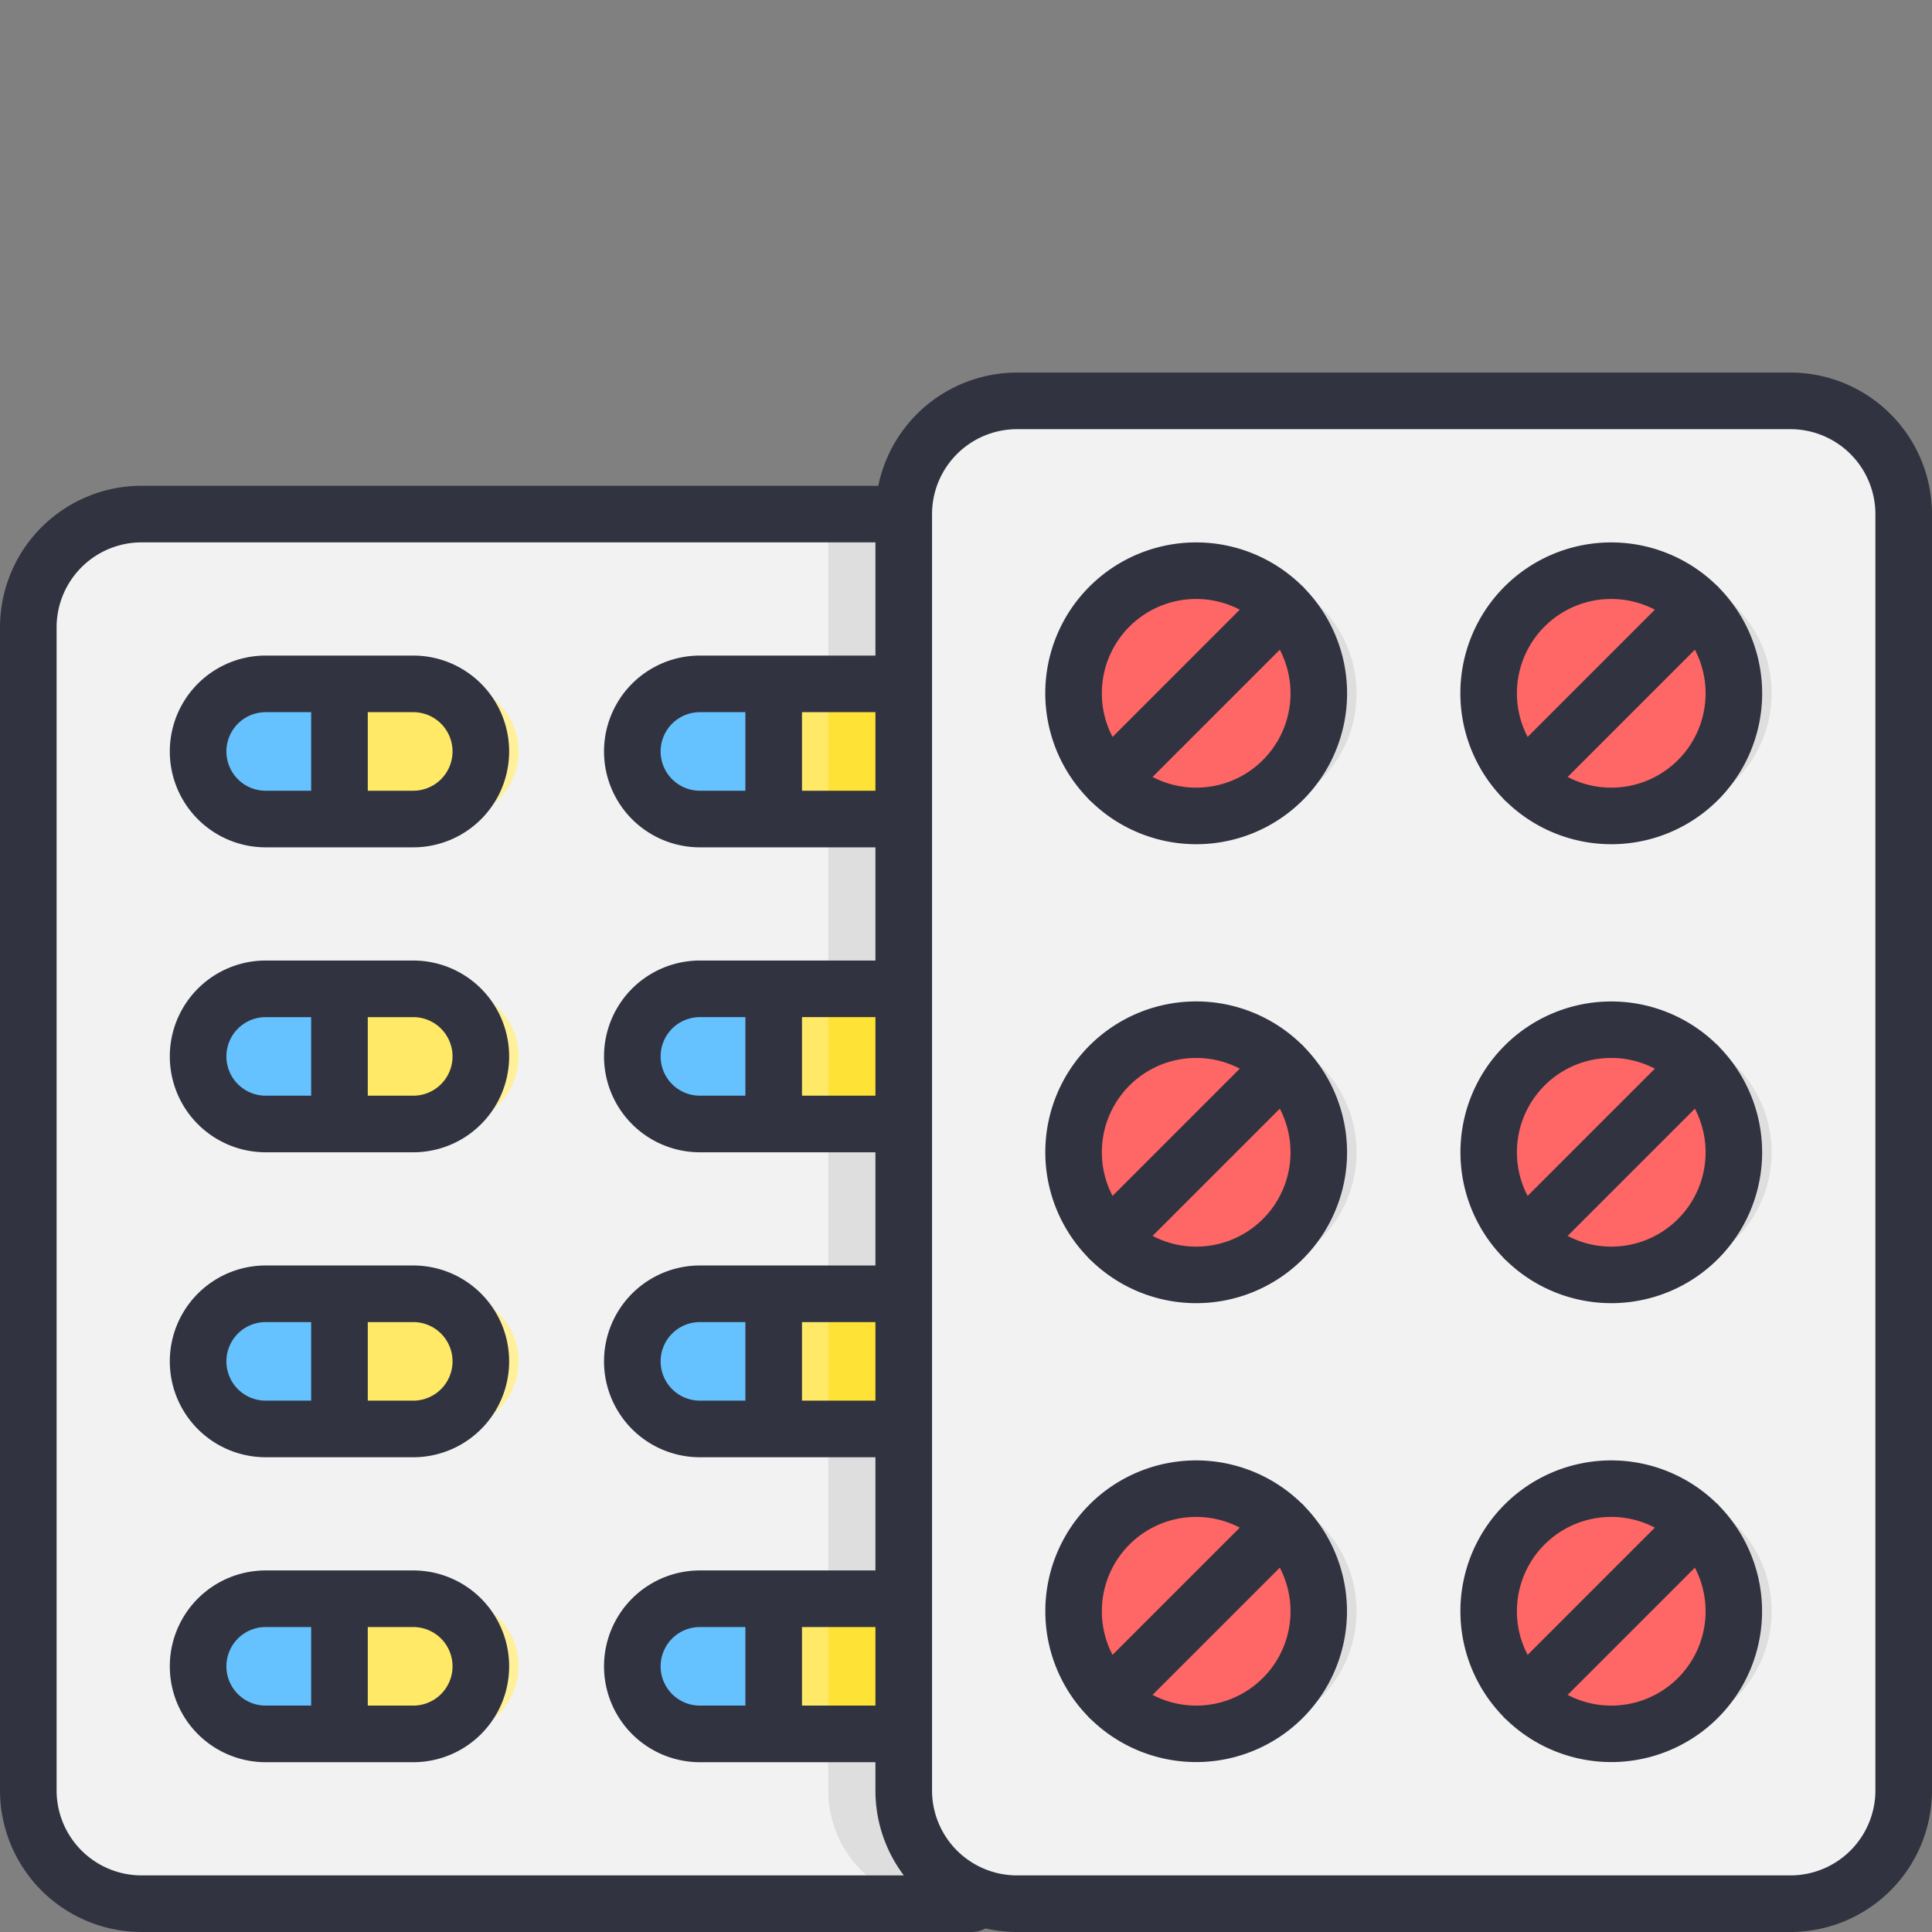 <svg xmlns="http://www.w3.org/2000/svg" viewBox="0 0 512 512" id="medicine"><rect x="0" y="0" width="512" height="512" fill="#808080" stroke="none"/><path fill="#f2f2f2" d="M287.5 166.23V474.5a29.998 29.998 0 0 1-30 30h-220a29.998 29.998 0 0 1-30-30V166.23a30.004 30.004 0 0 1 30-30h220a30.004 30.004 0 0 1 30 30Z"></path><path fill="#ffe966" d="M177.574 441.592c0-9.89-1.983-7.908 7.908-7.908l19.555-10h19.555a17.908 17.908 0 0 1 17.908 17.908 17.908 17.908 0 0 1-17.908 17.908h-19.555l-19.555-10c-9.89 0-7.908 1.982-7.908-7.908Z"></path><path fill="#66c1ff" d="M185.482 423.684a17.908 17.908 0 0 0-17.909 17.908 17.908 17.908 0 0 0 17.909 17.908h19.555v-35.816Z"></path><path fill="#ffe966" d="M177.574 360.776c0-9.89-1.983-7.909 7.908-7.909l19.555-10h19.555a17.908 17.908 0 0 1 17.908 17.909 17.908 17.908 0 0 1-17.908 17.908h-19.555l-19.555-10c-9.89 0-7.908 1.982-7.908-7.908Z"></path><path fill="#66c1ff" d="M185.482 342.867a17.908 17.908 0 0 0-17.909 17.908 17.908 17.908 0 0 0 17.909 17.909h19.555v-35.817Z"></path><path fill="#ffe966" d="M177.574 279.96c0-9.891-1.983-7.909 7.908-7.909l19.555-10h19.555A17.908 17.908 0 0 1 242.5 279.96a17.908 17.908 0 0 1-17.908 17.908h-19.555l-19.555-10c-9.89 0-7.908 1.983-7.908-7.908Z"></path><path fill="#66c1ff" d="M185.482 262.051a17.908 17.908 0 0 0-17.909 17.908 17.908 17.908 0 0 0 17.909 17.908h19.555v-35.816Z"></path><path fill="#ffe966" d="M177.574 199.143c0-9.89-1.983-7.908 7.908-7.908l19.555-10h19.555a17.908 17.908 0 0 1 17.908 17.908 17.908 17.908 0 0 1-17.908 17.908h-19.555l-19.555-10c-9.89 0-7.908 1.982-7.908-7.908Z"></path><path fill="#66c1ff" d="M185.482 181.235a17.908 17.908 0 0 0-17.909 17.908 17.908 17.908 0 0 0 17.909 17.908h19.555v-35.816Z"></path><path fill="#fff099" d="M72.5 360.776c0-9.89-1.982-7.909 7.908-7.909l19.555-10h19.555a17.908 17.908 0 0 1 17.908 17.909 17.908 17.908 0 0 1-17.908 17.908H99.963l-19.555-10c-9.89 0-7.908 1.982-7.908-7.908Z"></path><path fill="#ffe966" d="M62.5 360.776c0-9.89-1.982-7.909 7.908-7.909l19.555-10h19.555a17.908 17.908 0 0 1 17.908 17.909 17.908 17.908 0 0 1-17.908 17.908H89.963l-19.555-10c-9.89 0-7.908 1.982-7.908-7.908Z"></path><path fill="#66c1ff" d="M70.408 342.867A17.908 17.908 0 0 0 52.5 360.776a17.908 17.908 0 0 0 17.908 17.908h19.555v-35.817Z"></path><path fill="#fff099" d="M72.5 441.52c0-9.89-1.982-7.907 7.908-7.907l19.555-10h19.555a17.908 17.908 0 0 1 17.908 17.908 17.908 17.908 0 0 1-17.908 17.908H99.963l-19.555-10c-9.89 0-7.908 1.982-7.908-7.908Z"></path><path fill="#ffe966" d="M62.5 441.52c0-9.89-1.982-7.907 7.908-7.907l19.555-10h19.555a17.908 17.908 0 0 1 17.908 17.908 17.908 17.908 0 0 1-17.908 17.908H89.963l-19.555-10c-9.89 0-7.908 1.982-7.908-7.908Z"></path><path fill="#66c1ff" d="M70.408 423.613A17.908 17.908 0 0 0 52.5 441.52a17.908 17.908 0 0 0 17.908 17.908h19.555v-35.816Z"></path><path fill="#fff099" d="M72.5 279.96c0-9.891-1.982-7.909 7.908-7.909l19.555-10h19.555a17.908 17.908 0 0 1 17.908 17.908 17.908 17.908 0 0 1-17.908 17.908H99.963l-19.555-10c-9.89 0-7.908 1.983-7.908-7.908Z"></path><path fill="#ffe966" d="M62.5 279.96c0-9.891-1.982-7.909 7.908-7.909l19.555-10h19.555a17.908 17.908 0 0 1 17.908 17.908 17.908 17.908 0 0 1-17.908 17.908H89.963l-19.555-10c-9.89 0-7.908 1.983-7.908-7.908Z"></path><path fill="#66c1ff" d="M70.408 262.051A17.908 17.908 0 0 0 52.5 279.96a17.908 17.908 0 0 0 17.908 17.908h19.555v-35.816Z"></path><path fill="#fff099" d="M72.5 199.143c0-9.89-1.982-7.908 7.908-7.908l19.555-10h19.555a17.908 17.908 0 0 1 17.908 17.908 17.908 17.908 0 0 1-17.908 17.908H99.963l-19.555-10c-9.89 0-7.908 1.982-7.908-7.908Z"></path><path fill="#ffe966" d="M62.5 199.143c0-9.89-1.982-7.908 7.908-7.908l19.555-10h19.555a17.908 17.908 0 0 1 17.908 17.908 17.908 17.908 0 0 1-17.908 17.908H89.963l-19.555-10c-9.89 0-7.908 1.982-7.908-7.908Z"></path><path fill="#66c1ff" d="M70.408 181.235A17.908 17.908 0 0 0 52.5 199.143a17.908 17.908 0 0 0 17.908 17.908h19.555v-35.816Z"></path><path fill="#dedede" d="M287.5 166.23V474.5a29.998 29.998 0 0 1-30 30h-8a29.998 29.998 0 0 1-30-30V136.23h38a30.004 30.004 0 0 1 30 30Z"></path><path fill="#ffe236" d="M224.592 181.235H219.5v35.816h5.092a17.908 17.908 0 0 0 17.908-17.908 17.908 17.908 0 0 0-17.908-17.908Z"></path><path fill="#ffe236" d="M224.592 181.235H219.5v35.816h5.092a17.908 17.908 0 0 0 17.908-17.908 17.908 17.908 0 0 0-17.908-17.908zm0 80.816H219.5v35.816h5.092A17.908 17.908 0 0 0 242.5 279.96a17.908 17.908 0 0 0-17.908-17.908zm0 80.816H219.5v35.817h5.092a17.908 17.908 0 0 0 17.908-17.908 17.908 17.908 0 0 0-17.908-17.909zm0 80.746H219.5v35.816h5.092a17.908 17.908 0 0 0 17.908-17.908 17.908 17.908 0 0 0-17.908-17.908z"></path><rect width="265" height="398.265" x="239.5" y="106.235" fill="#f2f2f2" rx="30"></rect><circle cx="437" cy="183.735" r="32.5" fill="#dedede"></circle><circle cx="327" cy="183.735" r="32.5" fill="#dedede"></circle><circle cx="427" cy="183.735" r="32.5" fill="#f66"></circle><circle cx="317" cy="183.735" r="32.5" fill="#f66"></circle><circle cx="437" cy="427" r="32.5" fill="#dedede"></circle><circle cx="327" cy="427" r="32.5" fill="#dedede"></circle><circle cx="427" cy="427" r="32.5" fill="#f66"></circle><circle cx="317" cy="427" r="32.5" fill="#f66"></circle><circle cx="327" cy="305.367" r="32.5" fill="#dedede"></circle><circle cx="437" cy="305.367" r="32.5" fill="#dedede"></circle><circle cx="317" cy="305.367" r="32.5" fill="#f66"></circle><circle cx="427" cy="305.367" r="32.5" fill="#f66"></circle><path fill="#313440" d="M109.519 335.367h-39.11a25.408 25.408 0 0 0 0 50.817h39.11a25.408 25.408 0 1 0 0-50.817Zm-27.056 35.817H70.408a10.408 10.408 0 0 1 0-20.817h12.055Zm27.056 0H97.463v-20.817h12.056a10.408 10.408 0 1 1 0 20.817Zm0 45h-39.11a25.408 25.408 0 0 0 0 50.816h39.11a25.408 25.408 0 1 0 0-50.816ZM82.463 452H70.408a10.408 10.408 0 0 1 0-20.816h12.055Zm27.056 0H97.463v-20.816h12.056a10.408 10.408 0 1 1 0 20.816Zm345.766-296.55a7.603 7.603 0 0 0-.537-.485 39.97 39.97 0 0 0-56.521 56.514c.153.186.314.366.488.54.173.173.354.335.539.487a39.97 39.97 0 0 0 56.52-56.515 7.55 7.55 0 0 0-.489-.54ZM402 183.736a24.983 24.983 0 0 1 36.553-22.16l-33.713 33.712a24.839 24.839 0 0 1-2.84-11.552Zm25 25a24.838 24.838 0 0 1-11.553-2.84l33.713-33.713A24.983 24.983 0 0 1 427 208.735Zm47.5-110h-205a37.563 37.563 0 0 0-36.745 30H37.5a37.542 37.542 0 0 0-37.5 37.5V474.5A37.542 37.542 0 0 0 37.5 512h220a7.462 7.462 0 0 0 3.648-.95 37.451 37.451 0 0 0 8.352.95h205a37.542 37.542 0 0 0 37.5-37.5V136.235a37.542 37.542 0 0 0-37.5-37.5ZM37.5 497A22.526 22.526 0 0 1 15 474.5V166.235a22.526 22.526 0 0 1 22.5-22.5H232v30h-46.519a25.408 25.408 0 1 0 0 50.816H232v30h-46.519a25.408 25.408 0 1 0 0 50.816H232v30h-46.519a25.408 25.408 0 1 0 0 50.817H232v30h-46.519a25.408 25.408 0 1 0 0 50.816H232v7.5a37.302 37.302 0 0 0 7.52 22.5ZM232 188.735v20.816h-19.463v-20.816Zm-34.463 0v20.816h-12.056a10.408 10.408 0 1 1 0-20.816ZM232 269.55v20.816h-19.463v-20.816Zm-34.463 0v20.816h-12.056a10.408 10.408 0 1 1 0-20.816ZM232 350.367v20.817h-19.463v-20.817Zm-34.463 0v20.817h-12.056a10.408 10.408 0 1 1 0-20.817ZM232 431.184V452h-19.463v-20.816Zm-34.463 0V452h-12.056a10.408 10.408 0 1 1 0-20.816ZM497 474.5a22.526 22.526 0 0 1-22.5 22.5h-205a22.526 22.526 0 0 1-22.5-22.5V136.235a22.526 22.526 0 0 1 22.5-22.5h205a22.526 22.526 0 0 1 22.5 22.5Zm-151.715-75.785a7.56 7.56 0 0 0-.555-.502 39.97 39.97 0 0 0-56.52 56.513 7.528 7.528 0 0 0 .505.56c.178.178.364.344.555.5a39.97 39.97 0 0 0 56.52-56.512 7.528 7.528 0 0 0-.505-.56ZM292 427a24.983 24.983 0 0 1 36.552-22.16l-33.712 33.712A24.839 24.839 0 0 1 292 427Zm25 25a24.839 24.839 0 0 1-11.552-2.84l33.712-33.712A24.983 24.983 0 0 1 317 452Zm28.285-296.55a7.621 7.621 0 0 0-.54-.488 39.97 39.97 0 0 0-56.518 56.517c.153.186.314.366.488.54.173.173.354.335.539.487a39.97 39.97 0 0 0 56.52-56.515 7.56 7.56 0 0 0-.489-.54ZM292 183.736a24.983 24.983 0 0 1 36.553-22.16l-33.713 33.712a24.839 24.839 0 0 1-2.84-11.552Zm25 25a24.838 24.838 0 0 1-11.553-2.84l33.713-33.713A24.983 24.983 0 0 1 317 208.735Zm28.285 68.348a7.546 7.546 0 0 0-.535-.484 39.97 39.97 0 0 0-56.54 56.494 7.525 7.525 0 0 0 .505.56q.268.267.556.502a39.97 39.97 0 0 0 56.502-56.532 7.627 7.627 0 0 0-.488-.54ZM292 305.367a24.983 24.983 0 0 1 36.553-22.16L294.84 316.92a24.839 24.839 0 0 1-2.84-11.553Zm25 25a24.837 24.837 0 0 1-11.552-2.84l33.712-33.712A24.983 24.983 0 0 1 317 330.367Zm-207.481-75.816h-39.11a25.408 25.408 0 0 0 0 50.816h39.11a25.408 25.408 0 1 0 0-50.816Zm-27.056 35.816H70.408a10.408 10.408 0 0 1 0-20.816h12.055Zm27.056 0H97.463v-20.816h12.056a10.408 10.408 0 1 1 0 20.816Zm345.766 108.348a7.56 7.56 0 0 0-.555-.502 39.97 39.97 0 0 0-56.52 56.513 7.528 7.528 0 0 0 .505.56c.178.178.364.344.555.5a39.97 39.97 0 0 0 56.52-56.512 7.528 7.528 0 0 0-.505-.56ZM402 427a24.983 24.983 0 0 1 36.552-22.16l-33.712 33.712A24.839 24.839 0 0 1 402 427Zm25 25a24.839 24.839 0 0 1-11.552-2.84l33.712-33.712A24.983 24.983 0 0 1 427 452ZM109.519 173.735h-39.11a25.408 25.408 0 0 0 0 50.816h39.11a25.408 25.408 0 1 0 0-50.816ZM82.463 209.55H70.408a10.408 10.408 0 0 1 0-20.816h12.055Zm27.056 0H97.463v-20.816h12.056a10.408 10.408 0 1 1 0 20.816Zm345.766 67.532a7.555 7.555 0 0 0-.533-.481 39.97 39.97 0 0 0-56.542 56.491 7.525 7.525 0 0 0 .505.56q.268.267.556.502a39.97 39.97 0 0 0 56.502-56.532 7.635 7.635 0 0 0-.488-.54ZM402 305.367a24.983 24.983 0 0 1 36.553-22.16L404.84 316.92a24.839 24.839 0 0 1-2.84-11.553Zm25 25a24.837 24.837 0 0 1-11.552-2.84l33.712-33.712A24.983 24.983 0 0 1 427 330.367Z"></path></svg>